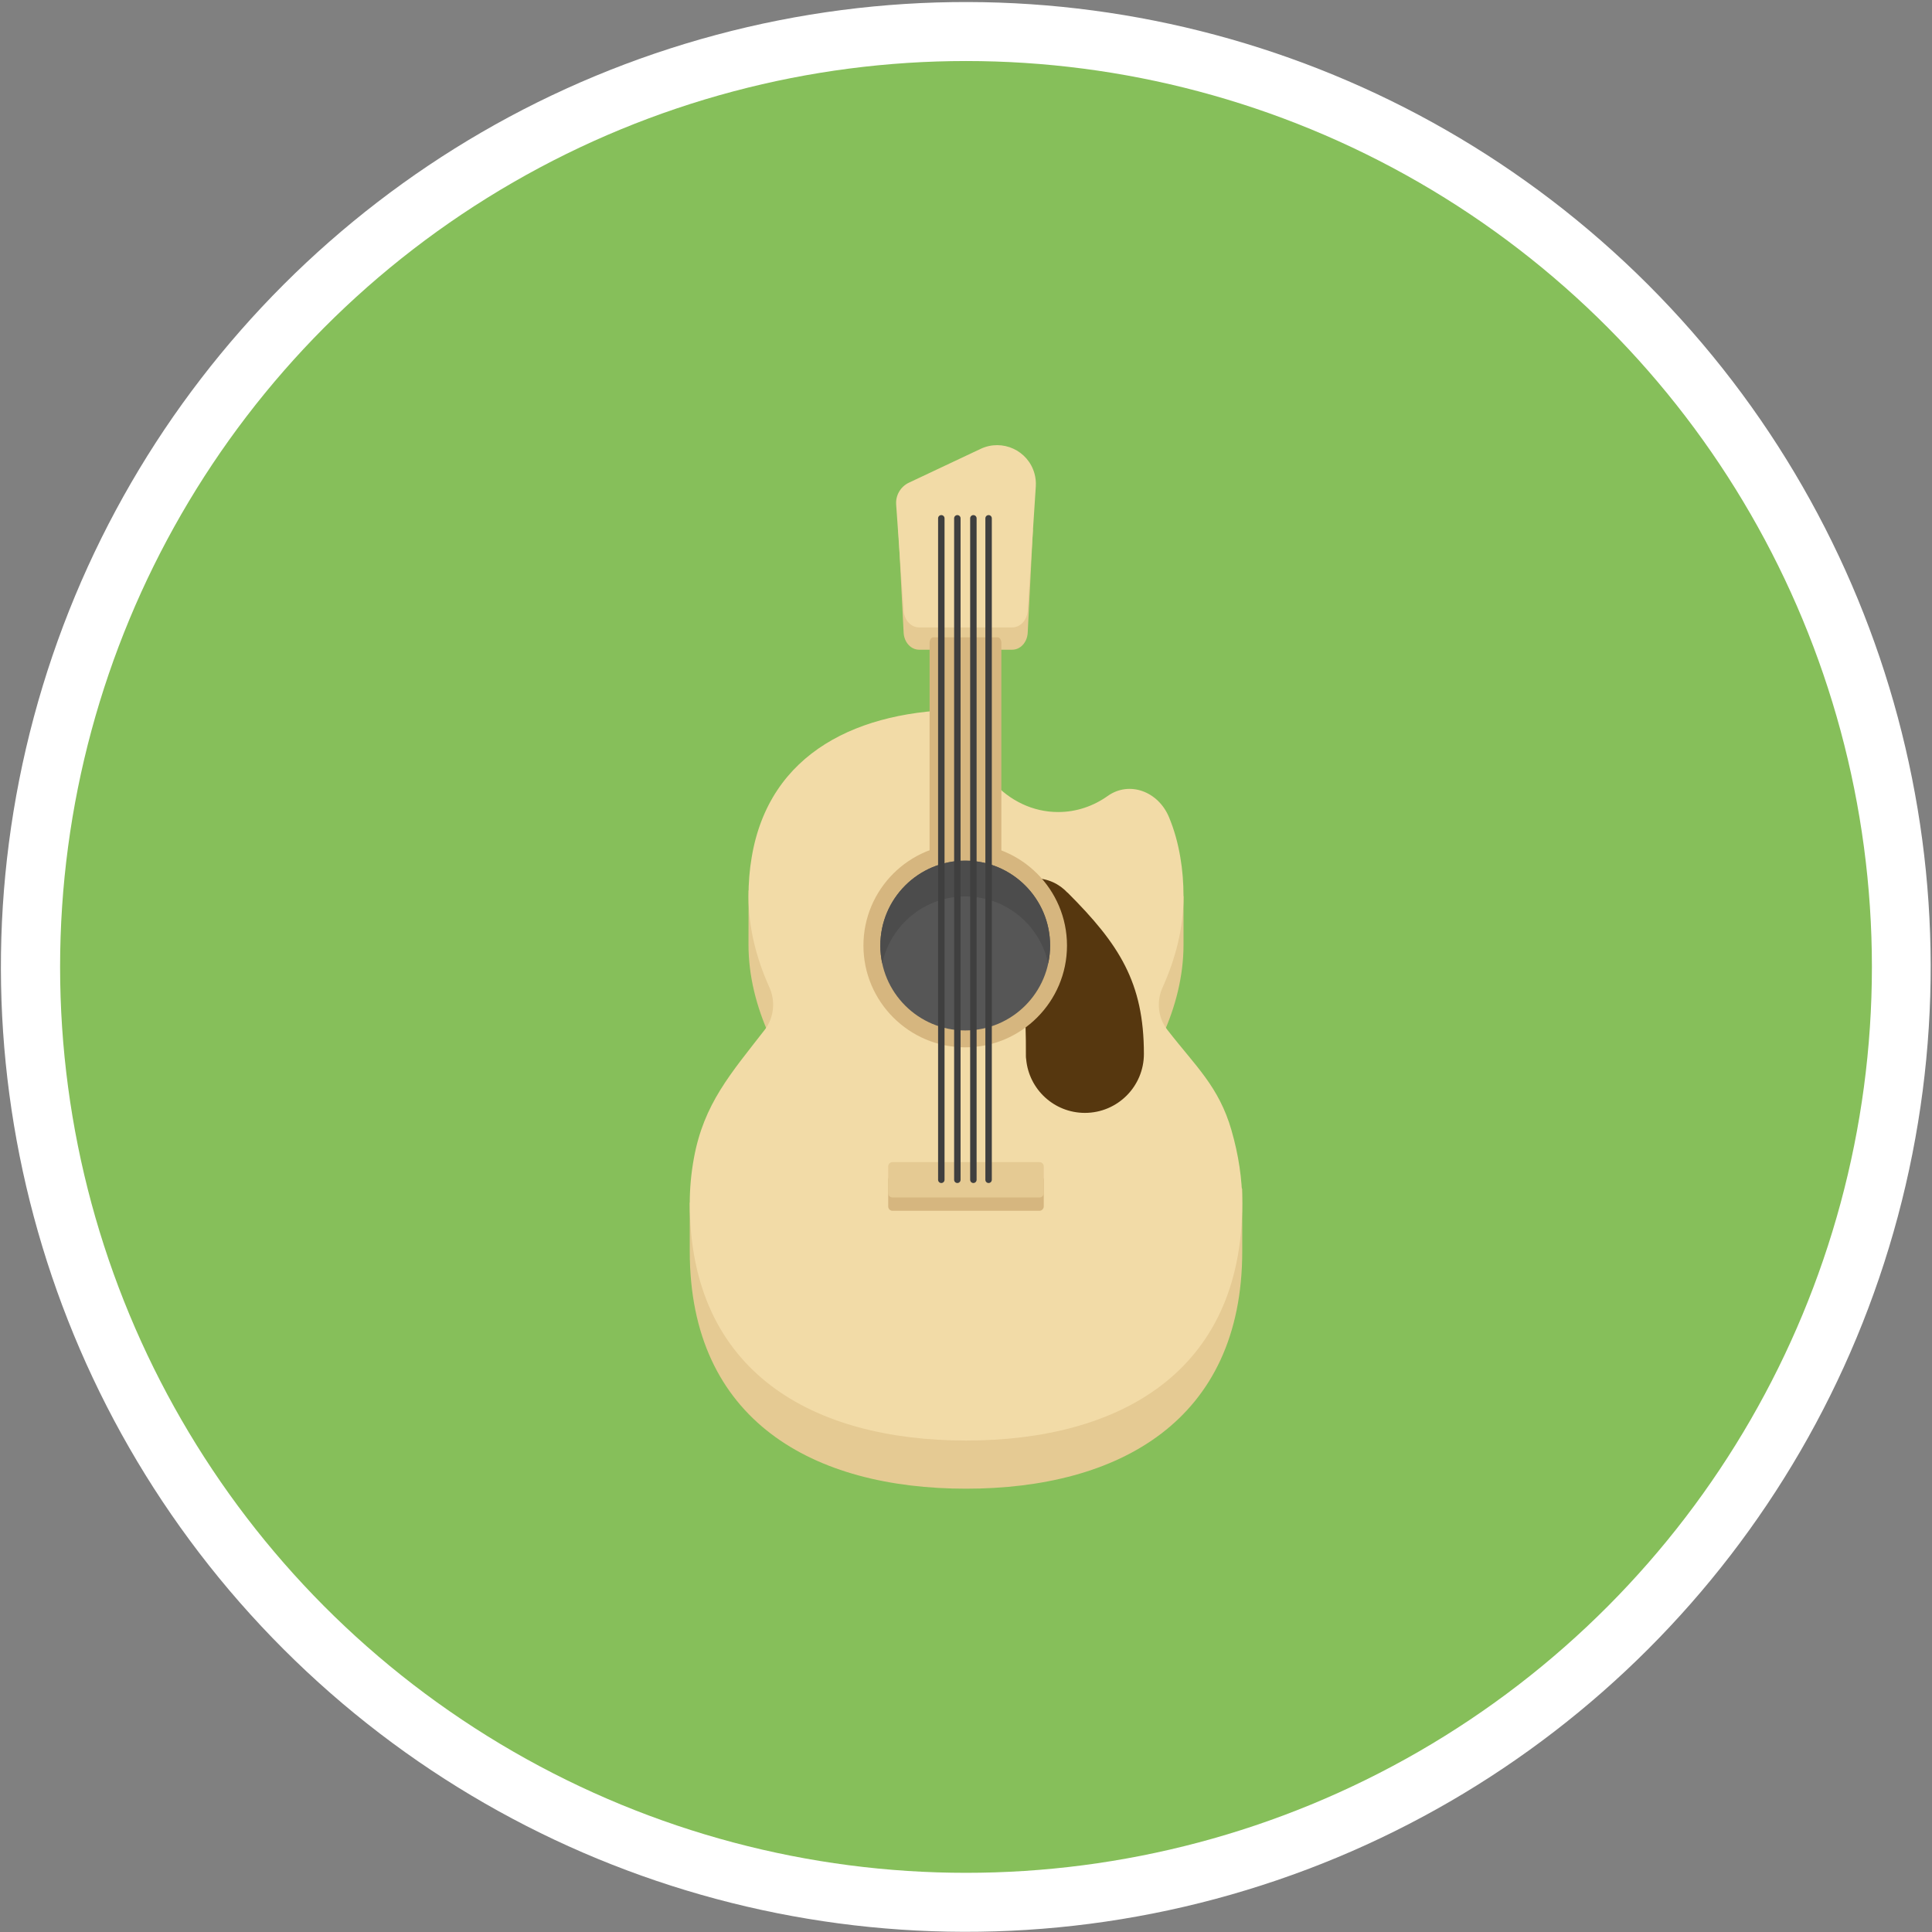 <?xml version="1.0" encoding="utf-8"?>
<!-- Generator: Adobe Illustrator 23.0.0, SVG Export Plug-In . SVG Version: 6.00 Build 0)  -->
<svg version="1.0" id="Camada_1" xmlns="http://www.w3.org/2000/svg" xmlns:xlink="http://www.w3.org/1999/xlink" x="0px" y="0px"
	 viewBox="0 0 300 300" enable-background="new 0 0 300 300" xml:space="preserve">
<rect x="0" y="0" width="300" height="300" fill="#808080" stroke="none"/>
<g>
	<g>
		
			<ellipse transform="matrix(0.707 -0.707 0.707 0.707 -62.234 150.042)" fill="#FFFFFF" cx="150" cy="150.144" rx="149.847" ry="149.847"/>
		<circle fill="#86BF5A" cx="150" cy="150.144" r="140.668"/>
	</g>
	<g>
		<path fill="#E5CA93" d="M192.896,184.625c0,0-7.256-11.583-11.646-17.26v0c-1.417-1.803-1.71-4.379-0.742-6.518
			c2.032-4.49,3.268-9.277,3.268-14.147c0-2.164,0-7.477,0-7.477s-1.466-2.954-2.252-4.849c-1.669-4.021-6.167-5.683-9.524-3.297
			c-2.221,1.578-4.859,2.493-7.691,2.493c-7.902,0-14.308-7.119-14.308-15.9c-16.705,0.002-33.764,20.627-33.764,20.627
			s-0.011,6.239-0.011,8.403c0,4.858,1.23,9.634,3.253,14.115c0.967,2.142,0.687,4.718-0.711,6.542l-0.006,0.007
			c-1.646,2.122-3.181,0.973-4.561,3.3c-1.818,3.065-3.369,6.288-4.553,9.614c-0.817,2.295-2.544,6.538-2.544,6.538s0,2.891,0,7.477
			c0,26.329,19.209,36.871,42.902,36.871c23.68,0,42.889-10.542,42.889-36.871C192.896,190.479,192.896,184.625,192.896,184.625z"/>
		<path fill="#F2DBA7" d="M191.232,175.541c0-0.013,0-0.013,0-0.013c-1.982-6.858-5.592-9.962-9.982-15.64l0,0
			c-1.417-1.803-1.71-4.379-0.742-6.518c2.032-4.49,3.268-9.277,3.268-14.147c0-2.164-0.166-4.196-0.495-6.097
			c-0.377-2.261-0.97-4.334-1.757-6.229c-1.669-4.021-6.167-5.683-9.524-3.297c-2.221,1.578-4.859,2.493-7.691,2.493
			c-7.902,0-14.308-7.119-14.308-15.9c-16.705,0.002-30.566,6.65-33.28,22.932c-0.331,1.901-0.495,3.934-0.495,6.097
			c0,4.858,1.23,9.634,3.253,14.115c0.967,2.142,0.687,4.718-0.711,6.542l-0.006,0.007c-5.31,6.844-9.462,11.496-11.009,19.927
			c-0.424,2.308-0.649,4.655-0.649,7.002c0,26.329,19.209,36.871,42.902,36.871c23.68,0,42.889-10.542,42.889-36.871
			C192.896,183.002,192.294,179.226,191.232,175.541z"/>
		<path fill="#E5CA93" d="M160.396,82.223l-0.814,16.049c-0.086,1.471-1.131,2.613-2.392,2.613h-14.479
			c-1.261,0-2.306-1.142-2.392-2.613l-0.83-16.049H160.396z"/>
		<path fill="#F2DBA7" d="M160.629,73.516c0.184,0.655,0.255,1.337,0.211,2.016l-1.258,19.277c-0.086,1.471-1.131,2.613-2.392,2.613
			h-14.479c-1.261,0-2.306-1.142-2.392-2.613l-1.164-16.471c-0.101-1.431,0.687-2.777,1.985-3.389l11.131-5.249
			C155.638,68.113,159.624,69.932,160.629,73.516L160.629,73.516z"/>
		<path fill="#D6B67F" d="M161.402,188.011h-22.81c-0.371,0-0.672-0.301-0.672-0.672v-4.153c0-0.371,0.301-0.672,0.672-0.672h22.81
			c0.371,0,0.672,0.301,0.672,0.672v4.153C162.074,187.71,161.773,188.011,161.402,188.011z"/>
		<path fill="#E5CA93" d="M161.402,185.946h-22.81c-0.371,0-0.672-0.301-0.672-0.672v-4.153c0-0.371,0.301-0.672,0.672-0.672h22.81
			c0.371,0,0.672,0.301,0.672,0.672v4.153C162.074,185.646,161.773,185.946,161.402,185.946z"/>
		<path fill="#56370F" d="M165.776,138.606l-0.014,0.012c-1.268-1.366-3.065-2.234-5.076-2.234c-3.837,0-6.946,3.11-6.946,6.946
			c0,1.67,0.614,3.182,1.596,4.38l-0.023,0.02c0.156,0.157,0.296,0.323,0.44,0.486c0.011,0.01,0.019,0.022,0.029,0.032
			c3.537,4.019,3.521,9.898,3.518,15.396v0.001c0,0.001,0,0.002,0,0.002c0,0.113,0,0.227,0,0.339c0,0.172,0.016,0.335,0.042,0.492
			c0.421,4.669,4.341,8.33,9.12,8.33c5.06,0,9.162-4.102,9.162-9.162C177.624,152.566,173.801,146.631,165.776,138.606z"/>
		<path fill="#D6B67F" d="M155.488,99.849v35.644c0,0.498-0.252,0.892-0.573,0.892h-9.996c-0.32,0-0.573-0.393-0.573-0.892V99.849
			c0-0.485,0.252-0.892,0.573-0.892h9.996C155.236,98.958,155.488,99.364,155.488,99.849z"/>
		<path fill="#D6B67F" d="M149.879,162.63c-8.715,0-15.805-7.09-15.805-15.804c0-8.714,7.09-15.804,15.805-15.804
			c8.713,0,15.803,7.09,15.803,15.804C165.682,155.54,158.592,162.63,149.879,162.63z"/>
		<circle fill="#565656" cx="149.879" cy="146.826" r="13.182"/>
		<path fill="#4C4C4C" d="M149.879,139.197c6.327,0,11.607,4.46,12.883,10.405c0.192-0.896,0.299-1.823,0.299-2.777
			c0-7.28-5.902-13.182-13.182-13.182c-7.28,0-13.182,5.902-13.182,13.182c0,0.953,0.106,1.881,0.299,2.777
			C138.272,143.657,143.552,139.197,149.879,139.197z"/>
		<g>
			<path fill="#3F3F3F" d="M146.167,183.698c-0.276,0-0.5-0.224-0.5-0.5V80.484c0-0.276,0.224-0.5,0.5-0.5s0.5,0.224,0.5,0.5
				v102.714C146.667,183.474,146.444,183.698,146.167,183.698z"/>
		</g>
		<g>
			<path fill="#3F3F3F" d="M148.657,183.698c-0.276,0-0.5-0.224-0.5-0.5V80.484c0-0.276,0.224-0.5,0.5-0.5s0.5,0.224,0.5,0.5
				v102.714C149.157,183.474,148.933,183.698,148.657,183.698z"/>
		</g>
		<g>
			<path fill="#3F3F3F" d="M151.146,183.698c-0.276,0-0.5-0.224-0.5-0.5V80.484c0-0.276,0.224-0.5,0.5-0.5s0.5,0.224,0.5,0.5
				v102.714C151.646,183.474,151.423,183.698,151.146,183.698z"/>
		</g>
		<g>
			<path fill="#3F3F3F" d="M153.508,183.698c-0.276,0-0.5-0.224-0.5-0.5V80.484c0-0.276,0.224-0.5,0.5-0.5s0.5,0.224,0.5,0.5
				v102.714C154.008,183.474,153.784,183.698,153.508,183.698z"/>
		</g>
	</g>
</g>
</svg>
